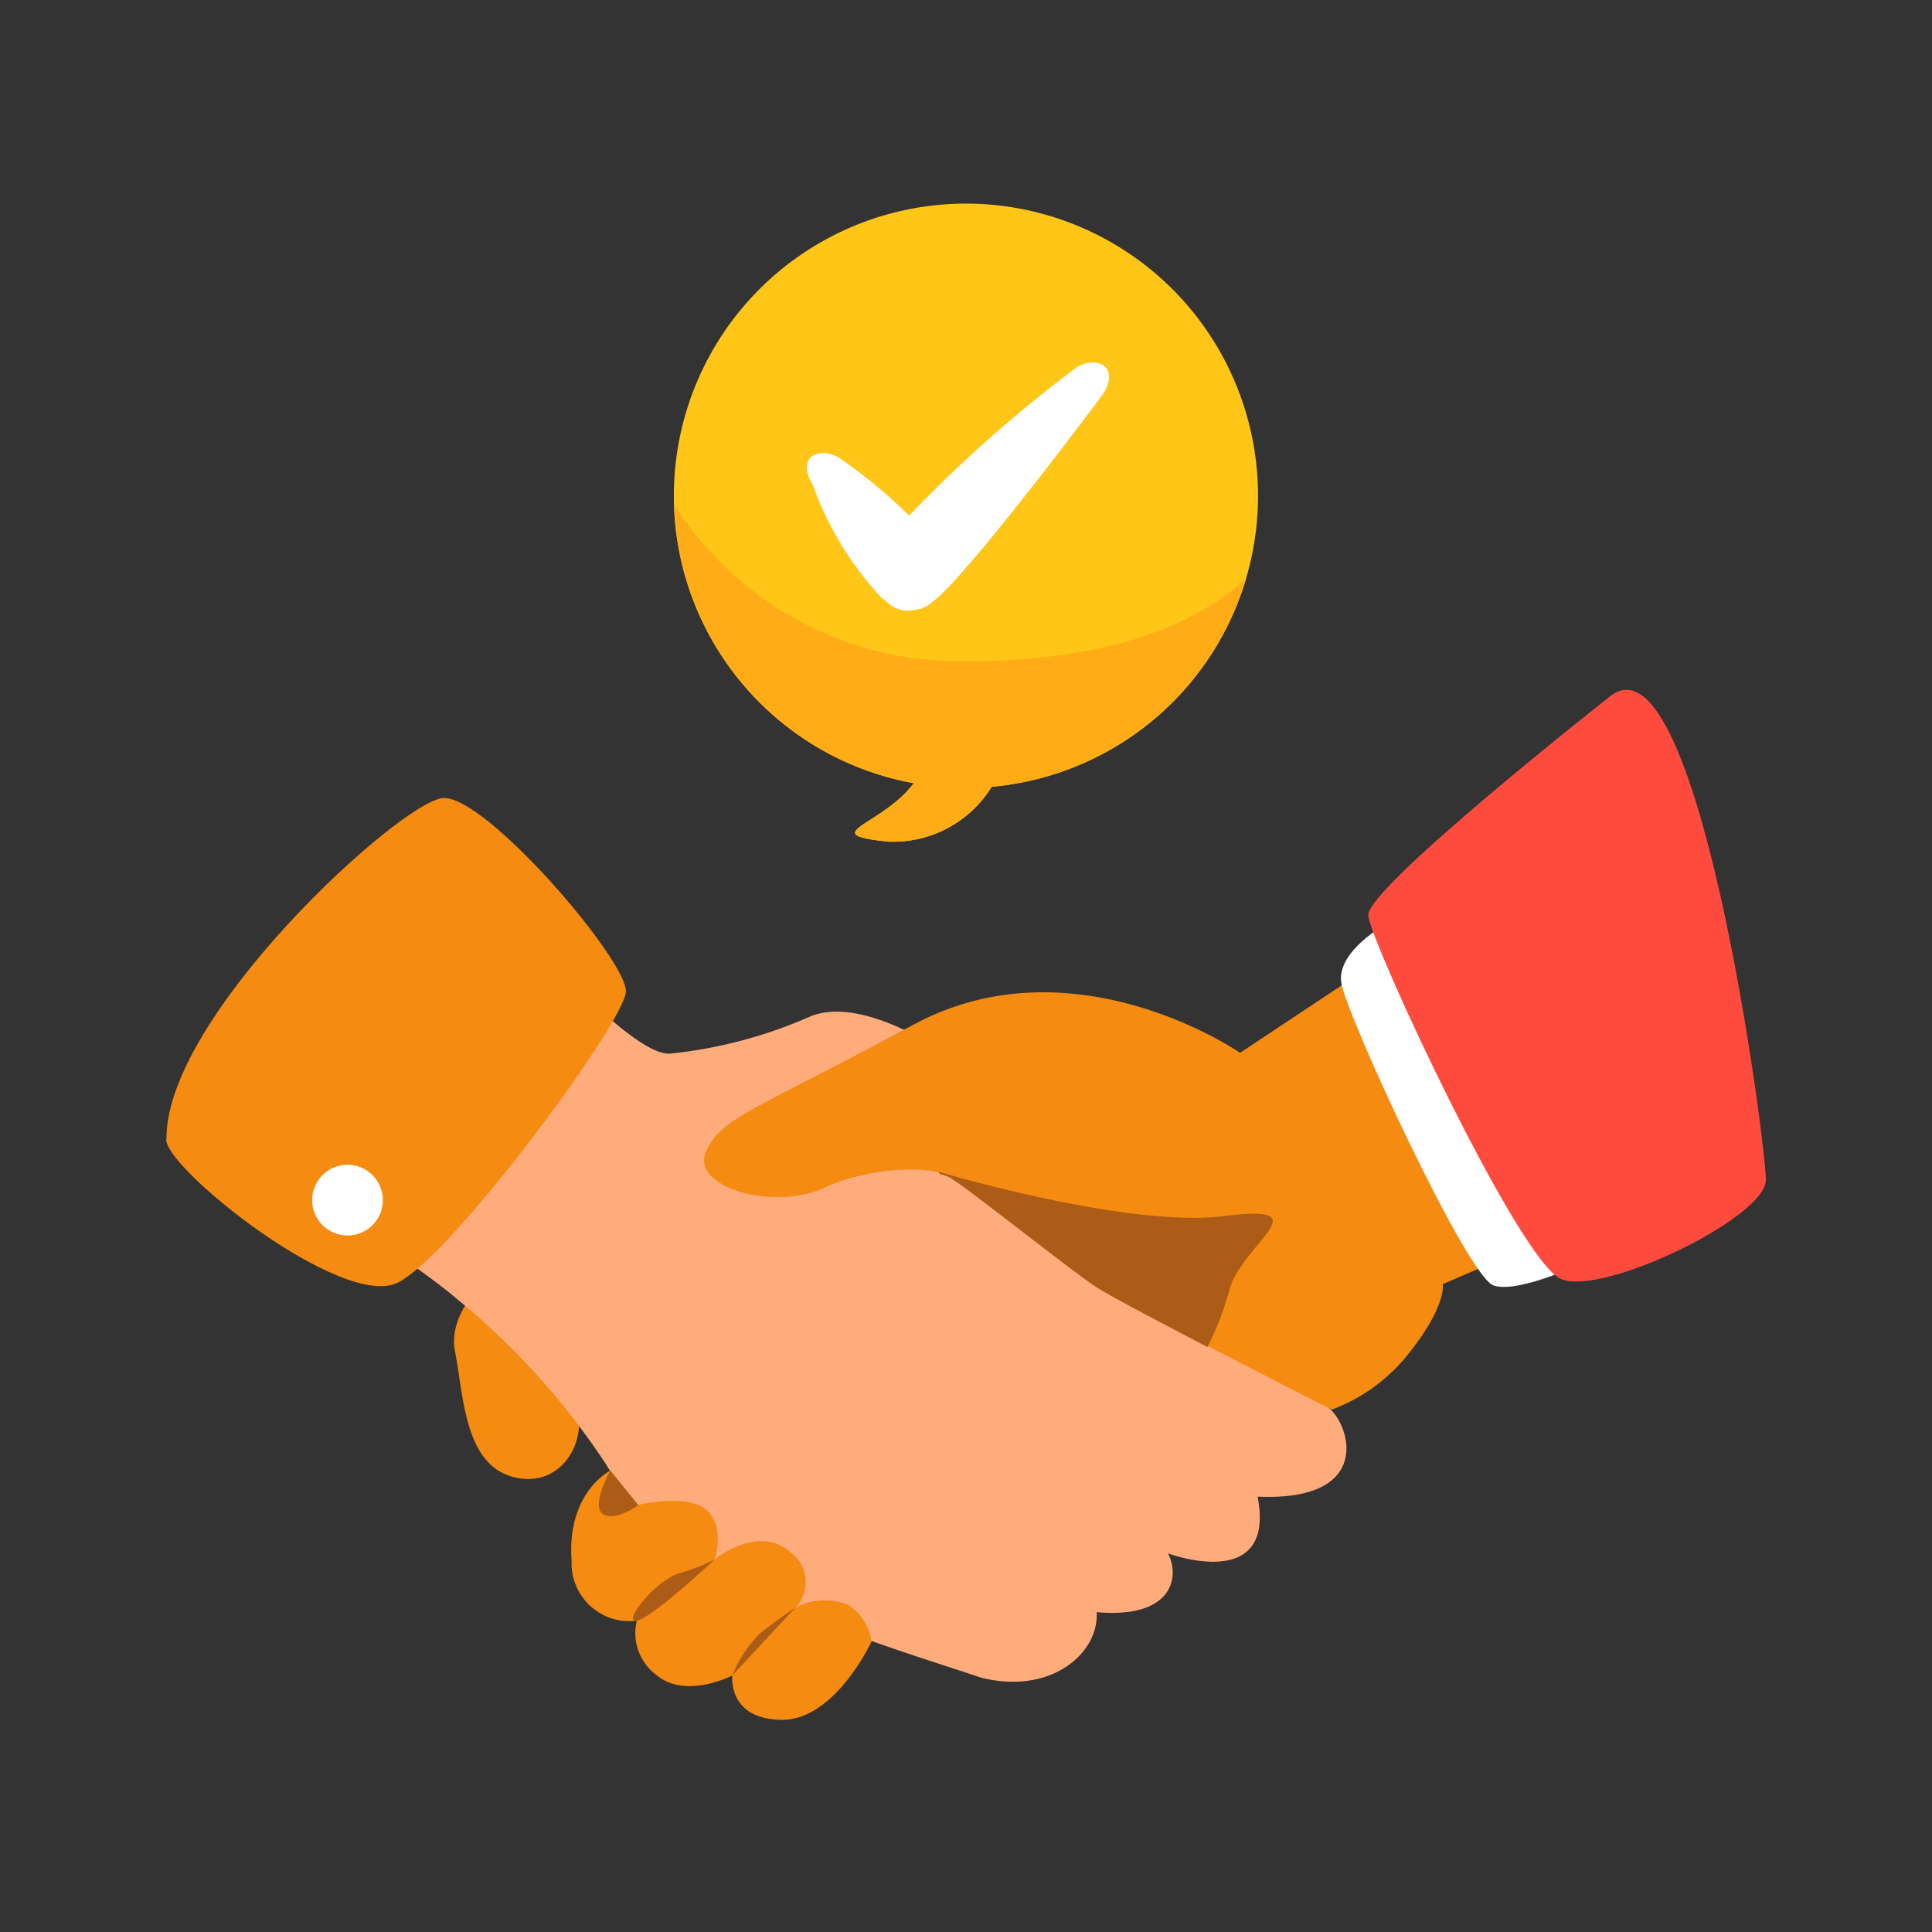 <svg xmlns="http://www.w3.org/2000/svg" width="82" height="82" viewBox="0 0 82 82"><rect x="0" y="0" width="82" height="82" fill="#333333" stroke="none"/><g transform="translate(-0.221 -0.402)"><rect width="82" height="82" transform="translate(0.222 0.402)" fill="none"/><g transform="translate(7.278 9.043)"><g transform="translate(0 0)"><g transform="translate(0 20.638)"><path d="M29.853,92.818s-2.131,1.537-1.761,3.4.38,4.9,2.609,5.353,3.348-2.224,2.2-3.729A55.385,55.385,0,0,1,29.853,92.818Z" transform="translate(-15.835 -68.128)" fill="#f58b10"/><path d="M21.106,62s6.888,8.388,8.884,8.194a19.688,19.688,0,0,0,5.92-1.569c2.065-.872,5.226,1.241,5.226,1.241l-3.194,4.071s9.685,3.578,10.655,3.887,8.533,6.629,9.422,7.484,1.658,3.9-3.106,3.69c.8,4.123-3.8,2.409-3.8,2.409.555,1.119.063,2.774-3.029,2.493.1,1.755-1.954,3.526-4.913,2.779-4.792-1.619-12.721-3.738-15.924-9.071a31.136,31.136,0,0,0-6.251-6.947c-2.33-2.005-9.635-6.563-9.635-6.563Z" transform="translate(-8.594 -54.755)" fill="#feac7c"/><path d="M69.548,71.206S62.506,66.33,55.68,70.014s-8.193,3.937-8.809,5.422,2.9,2.475,4.992,1.512,4.614-.922,5.318-.515,5.032,3.857,6.149,4.6,10.108,5.318,10.108,5.318a7.517,7.517,0,0,0,3.367-2.511c1.521-1.952,1.345-2.816,1.345-2.816L87.7,76.907l-7.914-12.5Z" transform="translate(-23.972 -55.8)" fill="#f58b10"/><path d="M38.494,107.731l1.183,1.464s2.088-.508,2.9.219.347,2.089.347,2.089,1.849-1.509,3.2-.31a1.56,1.56,0,0,1,.228,2.353,2.733,2.733,0,0,1,2.221-.12,2.2,2.2,0,0,1,1.007,1.565s-1.556,3.371-3.844,3.324-2.063-1.883-2.063-1.883-1.983,1.032-3.227-.023a2.212,2.212,0,0,1-.828-2.3,2.457,2.457,0,0,1-2.767-2.554c-.214-2.9,1.646-3.821,1.646-3.821Z" transform="translate(-19.647 -74.599)" fill="#f58b10"/><path d="M6.483,71.75c-.294,1.1,7.483,7.357,9.844,6.124s9.577-11.02,9.656-12.332-5.968-8.379-7.772-8.223S6.483,66.533,6.483,71.75Z" transform="translate(-6.475 -52.724)" fill="#f58b10"/><path d="M96.943,66.269s-2.672,1.3-2.375,2.82,5.343,12.431,6.457,12.8,4.045-1.076,4.045-1.076Z" transform="translate(-44.688 -56.608)" fill="#fff"/><path d="M106.772,49.548s-10.285,8.081-10.18,9.236,6.4,14.693,8.186,15.428,8.69-2.624,8.69-4.2S110.55,46.19,106.772,49.548Z" transform="translate(-45.576 -49.204)" fill="#ff4b3d"/></g><g transform="translate(21.545 0)"><path d="M30.479,13.311a12.4,12.4,0,0,1,1.009,24.751,4.924,4.924,0,0,1-4.409,2.329c-3.082-.328-.271-.657,1.1-2.48a12.4,12.4,0,0,1,2.217-24.6h.081Z" transform="translate(-17.998 -13.31)" fill="#ffc517"/><path d="M38.629,23.491a1.4,1.4,0,0,0-.652.2,57.813,57.813,0,0,0-7.118,6.3,22.2,22.2,0,0,0-2.967-2.452c-.892-.525-1.836,0-1.128,1.128a13.8,13.8,0,0,0,2.9,4.784,2.552,2.552,0,0,0,.24.192,1.272,1.272,0,0,0,1.18.354h0a1.328,1.328,0,0,0,.779-.357,2.7,2.7,0,0,0,.234-.189c1.81-1.652,7-8.629,7-8.629.531-.846.133-1.352-.476-1.331Z" transform="translate(-20.875 -16.748)" fill="#fff"/><path d="M18.006,32.586A12.4,12.4,0,0,0,28.183,44.422c-1.374,1.824-4.184,2.153-1.1,2.48a4.923,4.923,0,0,0,4.409-2.329,12.4,12.4,0,0,0,10.8-8.843c-1.973,1.824-5.519,3.514-11.9,3.514a14.3,14.3,0,0,1-12.385-6.658Z" transform="translate(-18.001 -19.822)" fill="#ffac17"/></g><path d="M20.419,86.315a1.5,1.5,0,1,1-1.5-1.5,1.5,1.5,0,0,1,1.5,1.5Z" transform="translate(-11.227 -44.019)" fill="#fff"/><path d="M51.592,118.005l-2.68,2.886a5.257,5.257,0,0,1,1.173-1.784C50.767,118.556,51.592,118.005,51.592,118.005Z" transform="translate(-24.888 -58.419)" fill="#ac5c16"/><path d="M44.935,114.4s-2.67,2.5-3.307,2.6.794-1.713,1.8-2.014A7.664,7.664,0,0,0,44.935,114.4Z" transform="translate(-21.659 -56.853)" fill="#ac5c16"/><path d="M40.578,109.2s-.974.731-1.5.377.315-1.841.315-1.841Z" transform="translate(-20.547 -53.961)" fill="#ac5c16"/><path d="M64.341,85.324l.078.107a1.668,1.668,0,0,1,.431.154c.706.407,5.04,3.864,6.159,4.612.5.337,2.608,1.449,4.765,2.571a13.028,13.028,0,0,0,.97-2.556c.683-1.945,3.837-3.521-.263-3S64.341,85.324,64.341,85.324Z" transform="translate(-31.583 -44.239)" fill="#ac5c16"/></g></g></g></svg>